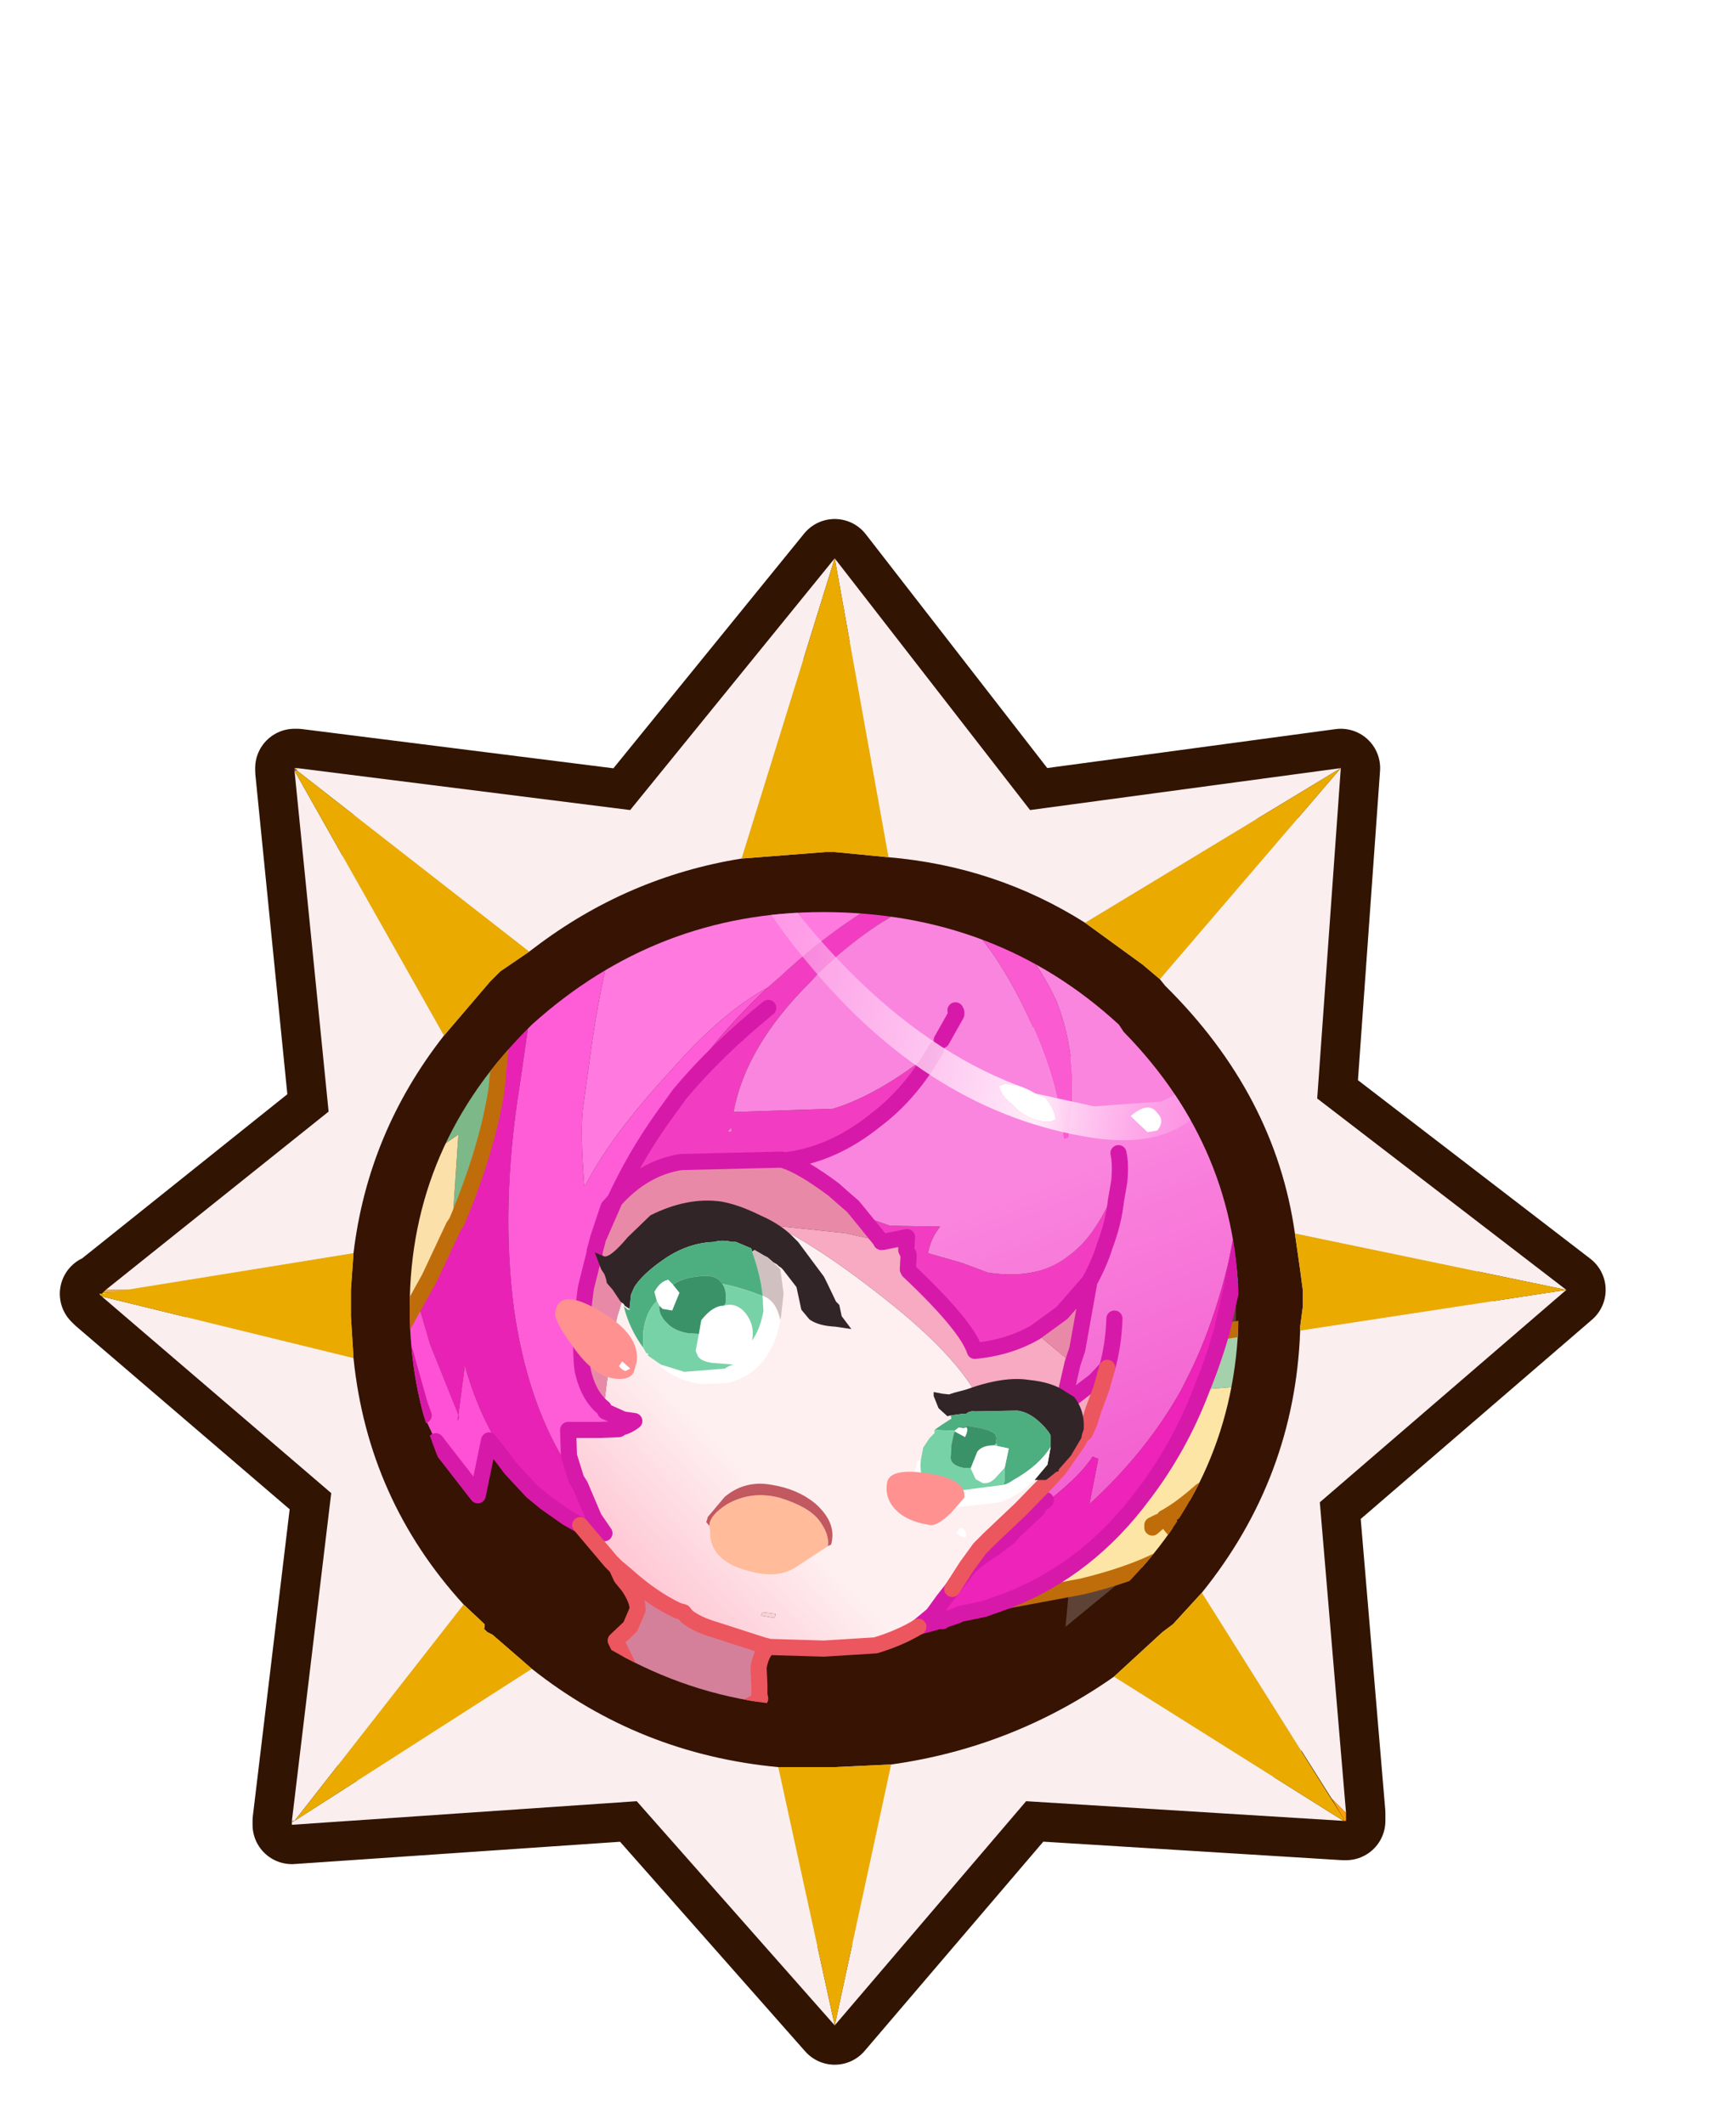 <?xml version="1.0" encoding="UTF-8" standalone="no"?>
<svg xmlns:ffdec="https://www.free-decompiler.com/flash" xmlns:xlink="http://www.w3.org/1999/xlink" ffdec:objectType="frame" height="37.75px" width="30.85px" xmlns="http://www.w3.org/2000/svg">
  <g transform="matrix(1.0, 0.0, 0.0, 1.0, 0.0, 7.75)">
    <use ffdec:characterId="1" height="30.0" transform="matrix(1.0, 0.0, 0.0, 1.0, 0.0, 0.0)" width="30.0" xlink:href="#shape0"/>
    <use ffdec:characterId="15" height="78.75" transform="matrix(0.466, 0.0, 0.0, 0.466, 1.063, -7.753)" width="63.9" xlink:href="#sprite0"/>
  </g>
  <defs>
    <g id="shape0" transform="matrix(1.0, 0.0, 0.0, 1.0, 0.0, 0.0)">
      <path d="M0.0 30.0 L0.0 0.0 30.0 0.0 30.0 30.0 0.0 30.0" fill="#33cc66" fill-opacity="0.0" fill-rule="evenodd" stroke="none"/>
    </g>
    <g id="sprite0" transform="matrix(1.0, 0.0, 0.0, 1.0, -1.1, 23.5)">
      <use ffdec:characterId="2" height="58.95" transform="matrix(1.0, 0.0, 0.0, 1.0, 1.1, -3.7)" width="58.95" xlink:href="#shape1"/>
      <use ffdec:characterId="13" height="35.15" transform="matrix(-1.865, 0.0, 0.0, 1.865, 64.984, -23.491)" width="34.2" xlink:href="#sprite1"/>
      <use ffdec:characterId="14" height="55.95" transform="matrix(1.0, 0.0, 0.0, 1.0, 2.7, -2.2)" width="55.85" xlink:href="#shape8"/>
    </g>
    <g id="shape1" transform="matrix(1.0, 0.0, 0.0, 1.0, -1.1, 3.7)">
      <path d="M49.95 5.8 L49.05 18.4 58.55 25.7 49.15 33.8 50.15 45.65 50.15 45.95 50.05 45.95 37.95 45.2 30.65 53.75 23.1 45.2 9.95 46.1 9.95 45.95 11.45 33.45 2.7 25.95 2.6 25.85 2.7 25.85 2.85 25.7 11.35 18.9 10.05 5.9 10.05 5.8 10.15 5.8 22.85 7.4 30.65 -2.2 38.1 7.4 49.95 5.8" fill="#d6d6d6" fill-rule="evenodd" stroke="none"/>
      <path d="M49.95 5.8 L38.1 7.4 30.65 -2.2 22.85 7.4 10.15 5.8 10.05 5.8 10.05 5.9 11.35 18.9 2.85 25.7 2.7 25.85 2.6 25.85 2.7 25.95 11.45 33.45 9.95 45.95 9.95 46.1 23.1 45.2 30.65 53.75 37.95 45.2 50.05 45.95 50.15 45.95 50.15 45.65 49.15 33.8 58.55 25.7 49.05 18.4 49.95 5.8 Z" fill="none" stroke="#311402" stroke-linecap="round" stroke-linejoin="round" stroke-width="3.0"/>
      <path d="M43.05 13.85 L49.95 5.8 49.05 18.4 58.55 25.7 48.2 23.55 Q47.45 18.25 43.25 14.1 L43.05 13.85 M48.4 27.25 L58.55 25.7 49.15 33.8 50.15 45.65 49.6 45.1 44.65 37.25 Q48.2 32.85 48.4 27.25 M50.05 45.95 L37.95 45.2 30.65 53.75 23.1 45.2 9.95 46.1 9.95 46.0 10.05 45.95 19.1 40.15 Q23.2 43.4 28.5 43.9 L30.65 53.75 32.8 43.8 Q37.45 43.15 41.3 40.45 L50.05 45.95 M9.95 45.95 L11.45 33.45 2.7 25.95 12.3 28.3 Q12.85 33.7 16.5 37.7 L10.05 45.95 9.95 45.95 M2.85 25.7 L11.35 18.9 10.05 5.9 15.75 16.0 Q12.85 19.7 12.3 24.3 L3.8 25.7 2.85 25.7 M10.15 5.8 L22.85 7.4 30.65 -2.2 38.1 7.4 49.95 5.8 40.2 11.7 Q36.8 9.55 32.7 9.2 L30.65 -2.2 27.1 9.25 Q22.75 9.95 19.2 12.65 L19.0 12.8 10.15 5.9 10.15 5.8" fill="#faeeee" fill-rule="evenodd" stroke="none"/>
      <path d="M43.05 13.85 L43.25 14.1 Q47.45 18.25 48.2 23.55 L48.4 24.95 48.5 25.7 48.5 25.8 48.5 26.15 48.5 26.35 48.4 27.1 48.4 27.25 Q48.2 32.85 44.65 37.25 L43.55 38.45 43.15 38.75 41.3 40.45 Q37.45 43.15 32.8 43.8 L30.65 43.9 30.3 43.9 28.5 43.9 Q23.2 43.4 19.1 40.15 L17.6 38.85 17.4 38.75 17.3 38.65 17.3 38.55 17.3 38.45 16.5 37.7 Q12.85 33.7 12.3 28.3 L12.2 26.7 12.2 26.35 12.2 25.85 12.2 25.7 12.3 24.3 Q12.85 19.7 15.75 16.0 L17.5 13.95 17.9 13.55 19.0 12.8 19.2 12.65 Q22.75 9.95 27.1 9.25 L30.3 9.0 30.65 9.0 32.7 9.2 Q36.8 9.55 40.2 11.7 L42.4 13.3 43.05 13.85" fill="#371304" fill-rule="evenodd" stroke="none"/>
      <path d="M50.15 45.65 L50.15 45.95 50.05 45.95 50.05 45.85 49.6 45.1 50.15 45.65" fill="url(#gradient0)" fill-rule="evenodd" stroke="none"/>
      <path d="M10.05 5.8 L10.15 5.8 10.15 5.9 10.05 5.8" fill="url(#gradient1)" fill-rule="evenodd" stroke="none"/>
      <path d="M10.05 5.9 L10.05 5.8 10.15 5.9 10.05 5.9" fill="url(#gradient2)" fill-rule="evenodd" stroke="none"/>
      <path d="M9.95 46.0 L9.95 45.95 10.05 45.95 9.95 46.0 M2.7 25.95 L2.6 25.85 2.7 25.85 2.75 25.8 3.25 25.8 2.7 25.85 2.7 25.95" fill="url(#gradient3)" fill-rule="evenodd" stroke="none"/>
      <path d="M2.75 25.8 L2.85 25.7 3.8 25.7 3.25 25.8 2.75 25.8" fill="url(#gradient4)" fill-rule="evenodd" stroke="none"/>
      <path d="M17.3 38.55 L17.3 38.65 17.25 38.65 17.3 38.55" fill="url(#gradient5)" fill-rule="evenodd" stroke="none"/>
      <path d="M41.4 36.95 L39.45 38.55 Q41.3 21.3 28.8 11.5 L30.1 11.5 Q36.8 11.5 41.4 15.8 L41.55 16.0 Q45.95 20.35 45.95 26.35 45.95 32.4 41.65 36.7 L41.4 36.95" fill="#ffffff" fill-opacity="0.2" fill-rule="evenodd" stroke="none"/>
      <path d="M41.5 23.9 Q42.95 23.75 43.15 25.2 L43.25 25.95 Q43.05 26.7 42.05 26.9 41.4 27.0 40.75 26.45 40.25 25.95 40.2 25.5 39.9 24.1 41.5 23.9 M42.05 21.1 L42.05 21.75 Q41.85 22.35 40.85 22.5 40.65 22.5 38.6 20.0 L36.55 16.85 Q36.25 15.5 37.0 15.35 37.65 15.15 38.8 16.1 41.5 18.15 42.05 21.1" fill="#ffffff" fill-rule="evenodd" stroke="none"/>
    </g>
    <linearGradient gradientTransform="matrix(-0.012, 0.0, 0.0, 0.009, 40.45, 46.2)" gradientUnits="userSpaceOnUse" id="gradient0" spreadMethod="pad" x1="-819.2" x2="819.2">
      <stop offset="0.0" stop-color="#fd9e0c"/>
      <stop offset="1.0" stop-color="#fddd27"/>
    </linearGradient>
    <linearGradient gradientTransform="matrix(-0.013, 0.0, 0.0, 0.01, 20.3, 5.75)" gradientUnits="userSpaceOnUse" id="gradient1" spreadMethod="pad" x1="-819.2" x2="819.2">
      <stop offset="0.0" stop-color="#fd9b0b"/>
      <stop offset="1.0" stop-color="#fde42b"/>
    </linearGradient>
    <linearGradient gradientTransform="matrix(-0.009, 0.0, 0.0, 0.012, 10.4, 15.6)" gradientUnits="userSpaceOnUse" id="gradient2" spreadMethod="pad" x1="-819.2" x2="819.2">
      <stop offset="0.0" stop-color="#5f2288"/>
      <stop offset="1.0" stop-color="#a276cd"/>
    </linearGradient>
    <linearGradient gradientTransform="matrix(-0.009, 0.0, 0.0, 0.012, 9.95, 35.75)" gradientUnits="userSpaceOnUse" id="gradient3" spreadMethod="pad" x1="-819.2" x2="819.2">
      <stop offset="0.0" stop-color="#fd9e0c"/>
      <stop offset="1.0" stop-color="#fddd27"/>
    </linearGradient>
    <linearGradient gradientTransform="matrix(-0.009, 0.0, 0.0, 0.012, 9.95, 35.75)" gradientUnits="userSpaceOnUse" id="gradient4" spreadMethod="pad" x1="-819.2" x2="819.2">
      <stop offset="0.0" stop-color="#8d010c"/>
      <stop offset="1.0" stop-color="#f2b03f"/>
    </linearGradient>
    <linearGradient gradientTransform="matrix(-0.013, 0.0, 0.0, 0.009, 20.3, 46.1)" gradientUnits="userSpaceOnUse" id="gradient5" spreadMethod="pad" x1="-819.2" x2="819.2">
      <stop offset="0.0" stop-color="#65298e"/>
      <stop offset="1.0" stop-color="#9a6cc5"/>
    </linearGradient>
    <g id="sprite1" transform="matrix(1.0, 0.0, 0.0, 1.0, 10.15, 18.65)">
      <clipPath id="clipPath0" transform="matrix(1.0, 0.0, 0.0, 1.0, 0.0, 0.0)">
        <path d="M14.45 2.3 Q16.95 4.75 16.95 8.1 16.95 11.25 14.8 13.6 12.0 16.25 8.5 16.25 4.95 16.25 2.45 13.9 L2.3 13.75 Q0.0 11.4 0.0 8.1 0.0 4.85 2.35 2.45 L2.45 2.3 Q4.95 0.0 8.5 0.0 11.9 0.0 14.45 2.3" fill="#4b1c6c" fill-rule="evenodd" stroke="none"/>
      </clipPath>
      <g clip-path="url(#clipPath0)">
        <use ffdec:characterId="12" height="106.6" transform="matrix(0.33, 0.0, 0.0, 0.33, -10.165, -18.665)" width="103.85" xlink:href="#sprite2"/>
      </g>
    </g>
    <g id="sprite2" transform="matrix(1.0, 0.0, 0.0, 1.0, 0.5, 0.5)">
      <use ffdec:characterId="4" height="106.6" transform="matrix(1.0, 0.0, 0.0, 1.0, -0.5, -0.5)" width="103.85" xlink:href="#shape3"/>
      <filter id="filter0">
        <feConvolveMatrix divisor="25.0" in="SourceGraphic" kernelMatrix="1 1 1 1 1 1 1 1 1 1 1 1 1 1 1 1 1 1 1 1 1 1 1 1 1" order="5 5" result="filterResult0"/>
      </filter>
      <use ffdec:characterId="6" filter="url(#filter0)" height="12.25" transform="matrix(0.844, -0.132, 0.132, 0.839, 46.0, 84.05)" width="31.4" xlink:href="#sprite3"/>
      <use ffdec:characterId="7" height="48.0" transform="matrix(1.0, 0.0, 0.0, 1.0, 31.65, 46.8)" width="37.05" xlink:href="#shape5"/>
      <filter id="filter1">
        <feColorMatrix in="SourceGraphic" result="filterResult1" type="matrix" values="0 0 0 0 0.2,0 0 0 0 1.0,0 0 0 0 0.0,0 0 0 1 0"/>
        <feConvolveMatrix divisor="121.0" in="filterResult1" kernelMatrix="1 1 1 1 1 1 1 1 1 1 1 1 1 1 1 1 1 1 1 1 1 1 1 1 1 1 1 1 1 1 1 1 1 1 1 1 1 1 1 1 1 1 1 1 1 1 1 1 1 1 1 1 1 1 1 1 1 1 1 1 1 1 1 1 1 1 1 1 1 1 1 1 1 1 1 1 1 1 1 1 1 1 1 1 1 1 1 1 1 1 1 1 1 1 1 1 1 1 1 1 1 1 1 1 1 1 1 1 1 1 1 1 1 1 1 1 1 1 1 1 1" order="11 11" result="filterResult2"/>
        <feComposite in="SourceGraphic" in2="filterResult2" operator="over" result="filterResult3"/>
      </filter>
      <use ffdec:characterId="9" filter="url(#filter1)" height="19.95" transform="matrix(0.844, -0.132, 0.132, 0.839, 80.55, 25.2)" width="13.6" xlink:href="#sprite4"/>
      <filter id="filter2">
        <feColorMatrix in="SourceGraphic" result="filterResult4" type="matrix" values="0 0 0 0 0.4,0 0 0 0 1.0,0 0 0 0 0.0,0 0 0 1 0"/>
        <feConvolveMatrix divisor="144.0" in="filterResult4" kernelMatrix="1 1 1 1 1 1 1 1 1 1 1 1 1 1 1 1 1 1 1 1 1 1 1 1 1 1 1 1 1 1 1 1 1 1 1 1 1 1 1 1 1 1 1 1 1 1 1 1 1 1 1 1 1 1 1 1 1 1 1 1 1 1 1 1 1 1 1 1 1 1 1 1 1 1 1 1 1 1 1 1 1 1 1 1 1 1 1 1 1 1 1 1 1 1 1 1 1 1 1 1 1 1 1 1 1 1 1 1 1 1 1 1 1 1 1 1 1 1 1 1 1 1 1 1 1 1 1 1 1 1 1 1 1 1 1 1 1 1 1 1 1 1 1 1" order="12 12" result="filterResult5"/>
        <feComposite in="SourceGraphic" in2="filterResult5" operator="over" result="filterResult6"/>
      </filter>
      <use ffdec:characterId="11" filter="url(#filter2)" height="11.9" transform="matrix(0.844, -0.132, 0.132, 0.839, 19.95, 53.25)" width="11.8" xlink:href="#sprite5"/>
    </g>
    <g id="shape3" transform="matrix(1.0, 0.0, 0.0, 1.0, 0.5, 0.5)">
      <path d="M73.85 40.55 Q75.25 36.75 77.3 32.45 L77.95 31.3 80.25 27.2 81.65 24.8 84.9 19.55 85.1 19.25 Q94.4 5.3 101.65 0.0 L102.35 2.85 102.8 5.05 102.85 5.25 101.9 8.7 101.45 11.15 101.55 12.7 101.7 13.6 Q99.3 14.7 97.0 16.55 L97.1 14.5 96.65 11.55 Q94.05 12.45 90.7 17.4 93.6 12.75 96.95 8.55 L96.8 8.35 Q93.15 9.5 85.4 23.55 82.65 28.7 80.9 32.55 79.65 33.35 79.0 33.9 76.3 36.0 73.85 40.55 M5.6 46.9 L4.15 45.0 3.9 44.85 2.55 43.25 2.15 42.75 Q0.5 40.3 0.05 37.85 L0.0 36.65 Q3.85 36.5 8.7 38.7 12.1 40.3 19.25 44.95 L21.9 46.75 Q24.2 48.3 26.1 49.8 L26.1 49.9 24.9 50.7 19.45 47.4 13.6 44.2 Q9.95 42.25 7.4 41.95 L7.4 42.25 11.5 44.75 Q16.05 47.35 18.45 48.35 20.4 49.45 23.7 51.5 L23.45 51.65 22.55 52.2 21.65 51.65 Q14.6 46.15 9.3 45.85 9.75 47.4 11.9 51.85 L12.8 53.55 13.15 54.45 13.05 54.45 12.6 54.4 12.7 54.15 Q8.7 51.2 5.6 46.8 L5.6 46.9 M29.4 52.05 L33.9 55.75 34.15 56.1 33.9 56.65 32.95 58.3 33.0 58.45 Q31.95 60.55 31.35 62.8 28.9 57.65 23.4 53.0 L24.55 52.05 24.95 52.5 Q28.5 54.75 28.8 54.65 L29.1 54.5 29.2 54.15 Q28.2 53.05 26.4 51.65 L29.4 52.1 29.4 52.05 M87.05 22.15 L87.05 22.05 Q87.65 20.7 88.5 19.7 L87.05 22.15 M83.4 31.3 L85.8 26.2 86.55 24.8 Q84.9 27.95 83.7 31.05 L83.4 31.3 M82.75 57.9 Q83.5 58.55 84.35 58.4 L84.35 58.45 83.45 60.0 81.0 60.75 80.85 60.45 82.75 57.9" fill="#37fee2" fill-rule="evenodd" stroke="none"/>
      <path d="M101.65 16.1 L101.6 16.25 101.1 17.5 100.75 17.5 101.1 17.6 Q100.7 18.75 100.6 19.75 100.35 21.7 100.75 24.4 L101.05 26.1 101.2 26.8 Q99.55 29.85 96.15 34.45 L93.8 37.45 Q95.45 31.1 96.45 23.25 L96.7 19.55 Q99.7 16.4 101.4 16.15 L101.65 16.1 M101.2 30.75 L100.8 32.25 101.0 30.95 101.2 30.6 101.2 30.75 M100.45 33.65 L99.55 36.0 Q97.75 40.5 97.35 43.6 L97.15 44.55 96.05 46.25 95.9 46.6 Q95.65 43.4 96.15 41.65 L96.15 41.4 95.95 41.95 Q94.6 44.95 94.55 48.0 L93.6 48.3 92.8 48.4 92.8 48.25 92.75 48.2 92.85 48.0 92.75 48.0 92.6 45.25 90.35 47.95 89.95 47.8 Q91.2 45.5 92.25 42.35 93.65 41.35 94.9 39.6 L96.4 37.65 Q98.4 34.35 100.0 32.25 L96.4 40.9 Q97.1 39.35 99.2 36.0 L100.45 33.65 M97.05 46.1 L97.1 46.45 97.15 47.15 96.7 51.05 96.5 51.9 Q95.55 55.65 93.15 60.35 L92.6 60.1 92.7 58.95 92.75 55.0 92.8 52.85 92.8 50.0 93.25 49.85 94.45 49.75 94.65 51.15 94.8 51.5 95.2 51.65 Q95.95 50.2 95.95 47.75 L96.05 47.5 97.05 46.1 M30.7 79.2 L26.85 76.05 Q22.7 72.3 21.8 69.85 L21.45 70.0 20.45 69.85 21.05 69.55 21.45 69.2 22.0 69.05 22.1 69.15 28.75 74.2 Q28.0 72.9 25.75 70.7 L23.7 68.65 23.85 68.65 Q24.95 68.35 25.5 67.85 L26.0 67.35 Q28.2 69.0 29.95 69.6 L29.85 71.7 29.85 71.85 29.85 72.05 29.85 73.2 Q29.9 75.05 30.25 76.85 L30.7 79.2 M18.55 68.05 Q18.25 67.0 15.45 63.25 12.5 59.25 12.3 58.2 L12.15 56.8 12.1 56.7 14.15 56.45 14.25 56.45 15.15 56.35 15.4 56.55 18.85 60.8 Q21.9 64.2 24.45 66.25 L24.25 66.45 Q23.9 67.1 22.45 67.35 L21.8 67.5 20.8 67.7 19.55 66.45 17.25 63.4 17.0 63.5 Q18.0 65.4 20.55 67.75 L18.55 68.05 M8.85 55.0 L8.6 54.4 Q7.9 53.0 7.75 52.25 L7.75 50.5 Q7.65 49.8 6.4 48.1 L5.6 46.9 5.6 46.8 Q8.7 51.2 12.7 54.15 L12.6 54.4 8.85 55.0" fill="#1ec4ad" fill-rule="evenodd" stroke="none"/>
      <path d="M101.7 13.6 L102.05 15.2 Q101.9 15.45 101.9 15.75 L101.65 16.1 101.4 16.15 Q99.7 16.4 96.7 19.55 95.4 20.85 93.9 22.9 L92.5 24.8 Q88.2 30.15 87.1 30.8 L84.7 32.4 84.2 32.65 82.6 33.75 82.3 34.0 83.4 31.3 83.7 31.05 85.2 30.15 85.55 29.85 86.95 28.75 Q88.75 27.1 92.55 21.35 L92.85 20.9 Q94.85 18.3 97.0 16.55 99.3 14.7 101.7 13.6 M101.2 26.8 L101.6 28.95 101.6 29.15 101.55 29.6 101.35 30.4 101.2 30.6 101.0 30.95 100.9 30.8 100.85 30.45 100.8 30.45 100.6 30.55 100.0 32.25 Q98.4 34.35 96.4 37.65 L94.9 39.6 Q93.65 41.35 92.25 42.35 L90.55 43.2 90.25 43.25 86.55 44.3 86.05 44.4 83.75 45.05 81.95 45.7 Q81.1 46.2 80.3 46.8 77.7 48.6 75.9 52.2 L74.85 51.05 75.05 50.75 Q76.8 47.55 78.95 45.7 L79.3 45.4 79.9 45.0 Q80.8 44.4 81.7 44.0 82.25 43.65 83.6 43.35 L85.3 42.85 85.5 42.8 87.15 42.35 89.3 41.45 Q91.0 40.65 93.8 37.45 L96.15 34.45 Q99.55 29.85 101.2 26.8 M97.15 44.55 L97.05 46.1 96.05 47.5 95.95 47.75 95.9 46.95 95.9 46.6 96.05 46.25 97.15 44.55 M20.45 69.85 L19.95 69.7 18.45 69.0 18.7 68.65 18.6 68.2 18.55 68.05 20.55 67.75 22.0 69.05 21.45 69.2 21.05 69.55 20.45 69.85 M11.85 56.75 L9.65 56.25 9.65 56.15 8.85 55.0 12.6 54.4 13.05 54.45 13.15 54.45 13.65 54.4 15.15 54.4 16.6 54.1 17.55 54.0 19.9 53.45 22.55 52.2 23.45 51.65 23.7 51.5 24.55 52.05 23.4 53.0 22.9 53.5 22.55 53.8 21.85 54.4 Q20.35 55.7 18.25 56.05 L18.15 56.05 16.2 56.35 15.65 56.3 15.15 56.35 14.25 56.45 14.15 56.45 12.1 56.7 11.85 56.75 M26.4 49.85 L29.4 52.05 29.4 52.1 26.4 51.65 Q25.75 51.2 24.9 50.7 L26.1 49.9 26.4 49.85 M72.8 43.8 Q73.2 42.15 73.85 40.55 76.3 36.0 79.0 33.9 79.65 33.35 80.9 32.55 L79.7 35.75 78.7 36.55 Q75.6 39.35 72.8 43.8 M82.95 54.65 Q85.45 50.65 87.0 49.7 88.05 49.0 89.55 48.75 L89.85 48.75 89.95 48.75 Q89.15 49.75 88.5 51.0 L87.35 51.85 86.05 53.25 85.4 54.0 82.75 57.9 80.85 60.45 80.35 59.4 81.75 56.7 82.95 54.65 M92.8 48.4 L93.6 48.3 94.55 48.0 94.45 49.75 93.25 49.85 92.8 50.0 92.8 49.55 92.8 48.4 M29.65 63.05 L30.85 63.05 31.15 63.2 30.8 64.65 30.6 65.2 29.95 65.3 29.05 65.3 Q28.0 65.5 27.3 65.95 27.1 66.05 26.95 66.25 L26.0 67.35 25.5 67.85 Q24.95 68.35 23.85 68.65 L23.7 68.65 23.6 68.55 Q22.2 68.85 20.8 67.7 L21.8 67.5 22.45 67.35 Q23.9 67.1 24.25 66.45 L24.45 66.25 26.15 64.6 26.45 64.4 27.1 63.85 28.3 63.1 29.65 63.05" fill="#348785" fill-rule="evenodd" stroke="none"/>
      <path d="M100.8 32.25 L100.45 33.65 99.2 36.0 Q97.1 39.35 96.4 40.9 L100.0 32.25 100.6 30.55 100.8 30.45 100.85 30.45 100.9 30.8 101.0 30.95 100.8 32.25 M80.9 32.55 Q82.65 28.7 85.4 23.55 93.15 9.5 96.8 8.35 L96.95 8.55 Q93.6 12.75 90.7 17.4 L89.25 19.8 88.1 21.75 87.45 23.1 87.25 23.3 86.95 23.85 86.55 24.8 85.8 26.2 83.4 31.3 82.3 34.0 82.15 34.3 82.05 34.45 78.9 42.95 78.6 42.85 Q78.4 42.8 78.3 42.35 78.0 40.15 79.7 35.75 L80.9 32.55 M87.05 22.15 L88.5 19.7 Q87.65 20.7 87.05 22.05 L87.05 22.15 M94.55 48.0 Q94.6 44.95 95.95 41.95 L96.15 41.4 96.15 41.65 Q95.65 43.4 95.9 46.6 L95.9 46.95 95.95 47.75 Q95.95 50.2 95.2 51.65 L94.8 51.5 94.65 51.15 94.45 49.75 94.55 48.0 M23.7 51.5 Q20.4 49.45 18.45 48.35 16.05 47.35 11.5 44.75 L7.4 42.25 7.4 41.95 Q9.95 42.25 13.6 44.2 L19.45 47.4 24.9 50.7 Q25.75 51.2 26.4 51.65 28.2 53.05 29.2 54.15 L29.1 54.5 28.8 54.65 Q28.5 54.75 24.95 52.5 L24.55 52.05 23.7 51.5 M23.7 68.65 L25.75 70.7 Q28.0 72.9 28.75 74.2 L22.1 69.15 22.0 69.05 20.55 67.75 Q18.0 65.4 17.0 63.5 L17.25 63.4 19.55 66.45 20.8 67.7 Q22.2 68.85 23.6 68.55 L23.7 68.65" fill="#faffd4" fill-rule="evenodd" stroke="none"/>
      <path d="M90.7 17.4 Q94.05 12.45 96.65 11.55 L97.1 14.5 97.0 16.55 Q94.85 18.3 92.85 20.9 L92.55 21.35 92.5 21.0 92.05 21.05 Q90.9 22.15 87.75 26.45 L85.55 29.85 85.2 30.15 83.7 31.05 Q84.9 27.95 86.55 24.8 L86.95 23.85 87.25 23.3 87.45 23.1 88.1 21.75 89.25 19.8 90.7 17.4 M96.7 19.55 L96.45 23.25 Q95.45 31.1 93.8 37.45 91.0 40.65 89.3 41.45 L87.15 42.35 89.3 36.6 Q91.85 29.6 92.5 24.8 L93.9 22.9 Q95.4 20.85 96.7 19.55 M95.8 23.0 L95.75 23.0 96.0 23.2 95.95 22.75 95.8 23.0 M93.55 25.6 L93.55 25.3 93.4 25.55 93.55 25.6 M84.7 32.4 L84.5 33.05 84.1 35.3 Q83.5 39.7 83.6 43.35 82.25 43.65 81.7 44.0 80.8 44.4 79.9 45.0 L79.3 45.4 79.7 43.65 79.6 43.35 79.75 43.3 Q80.8 38.85 82.3 34.5 L82.15 34.3 82.3 34.0 82.6 33.75 84.2 32.65 84.7 32.4 M90.25 43.25 L88.35 46.25 85.5 50.55 Q84.3 52.25 82.45 53.25 L81.7 51.15 80.3 46.8 Q81.1 46.2 81.95 45.7 L83.75 45.05 84.1 47.2 Q84.95 46.6 86.05 44.4 L86.55 44.3 90.25 43.25 M91.7 38.05 L91.1 37.5 91.1 38.9 Q91.25 38.4 91.7 38.05 M22.55 52.2 L19.9 53.45 14.1 50.7 Q14.7 51.7 16.6 54.1 L15.15 54.4 13.65 54.4 11.9 51.85 Q9.75 47.4 9.3 45.85 14.6 46.15 21.65 51.65 L22.55 52.2 M29.65 63.05 L28.45 61.55 23.6 55.75 22.0 54.45 21.85 54.4 22.55 53.8 22.9 53.5 23.4 53.0 Q28.9 57.65 31.35 62.8 L31.2 63.1 31.15 63.2 30.85 63.05 29.65 63.05 M18.25 56.05 L19.45 57.5 22.45 60.65 23.1 61.4 Q24.4 62.4 27.1 63.85 L26.45 64.4 26.15 64.6 24.45 66.25 Q21.9 64.2 18.85 60.8 L15.4 56.55 15.65 56.3 16.2 56.35 18.15 56.05 18.25 56.05 M26.0 67.35 L26.95 66.25 Q27.1 66.05 27.3 65.95 28.0 65.5 29.05 65.3 L29.95 65.3 30.6 65.2 30.6 65.5 29.95 69.6 Q28.2 69.0 26.0 67.35" fill="#67ffb8" fill-rule="evenodd" stroke="none"/>
      <path d="M101.1 17.5 L101.1 17.6 100.75 17.5 101.1 17.5 M12.15 56.8 L12.1 56.8 11.85 56.75 12.1 56.7 12.15 56.8 M26.1 49.8 L26.4 49.85 26.1 49.9 26.1 49.8 M13.65 54.4 L13.15 54.45 12.8 53.55 11.9 51.85 13.65 54.4 M15.4 56.55 L15.15 56.35 15.65 56.3 15.4 56.55" fill="#9aecbd" fill-rule="evenodd" stroke="none"/>
      <path d="M85.55 29.85 L87.75 26.45 Q90.9 22.15 92.05 21.05 L92.5 21.0 92.55 21.35 Q88.75 27.1 86.95 28.75 L85.55 29.85 M83.75 45.05 L86.05 44.4 Q84.95 46.6 84.1 47.2 L83.75 45.05 M19.9 53.45 L17.55 54.0 16.6 54.1 Q14.7 51.7 14.1 50.7 L19.9 53.45" fill="#9fffad" fill-rule="evenodd" stroke="none"/>
      <path d="M95.8 23.0 L95.95 22.75 96.0 23.2 95.75 23.0 95.8 23.0 M93.55 25.6 L93.4 25.55 93.55 25.3 93.55 25.6 M90.25 43.25 L90.55 43.2 92.25 42.35 Q91.2 45.5 89.95 47.8 L89.5 48.55 89.95 48.7 89.95 48.75 89.85 48.75 89.55 48.75 Q88.05 49.0 87.0 49.7 85.45 50.65 82.95 54.65 L82.45 53.25 Q84.3 52.25 85.5 50.55 L88.35 46.25 90.25 43.25 M92.75 48.0 L92.85 48.0 92.75 48.2 92.75 48.0 M91.7 38.05 Q91.25 38.4 91.1 38.9 L91.1 37.5 91.7 38.05 M88.5 51.0 Q87.4 52.7 86.25 54.85 L84.35 58.4 Q83.5 58.55 82.75 57.9 L85.4 54.0 86.05 53.25 87.35 51.85 88.5 51.0" fill="#98fad5" fill-rule="evenodd" stroke="none"/>
      <path d="M101.35 30.4 L101.2 30.75 101.2 30.6 101.35 30.4 M93.15 60.35 L92.6 61.35 92.6 60.1 93.15 60.35 M82.15 34.3 L82.3 34.5 82.05 34.45 82.15 34.3 M79.75 43.3 L79.6 43.35 79.6 43.25 79.75 43.3 M74.85 51.05 L74.3 50.45 75.05 50.75 74.85 51.05" fill="#95fedf" fill-rule="evenodd" stroke="none"/>
      <path d="M71.5 48.1 Q72.0 45.95 72.8 43.8 75.6 39.35 78.7 36.55 L79.7 35.75 Q78.0 40.15 78.3 42.35 78.4 42.8 78.6 42.85 L78.9 42.95 82.05 34.45 82.3 34.5 Q80.8 38.85 79.75 43.3 L79.6 43.25 79.6 43.35 79.7 43.65 79.3 45.4 78.95 45.7 Q76.8 47.55 75.05 50.75 L74.3 50.45 Q73.0 49.05 71.5 48.1 M82.45 53.25 L82.95 54.65 81.75 56.7 80.35 59.4 Q78.8 56.4 77.3 54.3 L76.2 52.6 75.9 52.3 75.9 52.2 Q77.7 48.6 80.3 46.8 L81.7 51.15 82.45 53.25" fill="#31e9cf" fill-rule="evenodd" stroke="none"/>
      <path d="M89.95 48.7 L89.5 48.55 89.95 47.8 90.35 47.95 89.95 48.7" fill="#00c4d7" fill-rule="evenodd" stroke="none"/>
      <path d="M92.6 61.35 L92.45 68.7 96.6 70.35 98.15 70.9 96.45 73.9 91.85 71.8 Q91.1 71.3 90.5 67.45 L90.45 67.35 90.35 64.85 90.0 60.45 90.0 60.1 Q89.85 60.1 89.8 60.2 87.0 62.85 84.0 67.35 L81.5 71.55 80.05 70.8 78.65 69.85 79.0 75.1 78.75 75.25 Q76.9 70.85 76.3 67.15 L76.25 66.7 76.05 64.55 Q76.8 64.75 78.2 65.5 L78.4 65.65 79.9 66.4 80.25 65.9 80.75 65.1 Q81.2 64.0 81.9 62.85 L81.9 62.8 82.05 62.5 83.45 60.0 84.35 58.45 84.35 58.4 86.25 54.85 Q87.4 52.7 88.5 51.0 89.15 49.75 89.95 48.75 L89.95 48.7 90.35 47.95 92.6 45.25 92.75 48.0 92.75 48.2 92.8 48.25 92.8 48.4 92.8 49.55 92.8 50.0 92.8 52.85 92.75 55.0 92.7 58.95 92.6 60.1 92.6 61.35 M90.9 49.55 Q87.55 53.2 85.25 58.4 L81.75 67.15 Q85.85 60.0 90.9 49.55 M90.8 64.35 L90.95 64.25 90.8 64.25 90.8 64.35 M78.55 67.35 L78.55 67.7 78.65 68.05 78.8 68.2 79.75 67.75 79.15 67.35 78.55 67.35" fill="#7db888" fill-rule="evenodd" stroke="none"/>
      <path d="M83.45 60.0 L82.05 62.5 81.9 62.8 81.8 62.7 81.0 60.75 83.45 60.0" fill="#4eb1ae" fill-rule="evenodd" stroke="none"/>
      <path d="M44.55 98.7 L40.0 97.85 Q35.9 96.85 33.8 95.35 33.75 94.95 34.7 93.85 L34.9 93.6 Q33.95 93.1 32.65 91.95 L32.0 91.5 29.85 88.35 Q27.85 85.3 27.8 84.8 L28.0 84.8 30.15 85.45 32.6 85.65 Q33.95 89.2 36.2 92.15 39.6 96.75 44.55 98.7 M89.8 60.2 Q89.85 60.1 90.0 60.1 L90.0 60.45 89.8 60.2 M90.45 67.35 L90.5 67.45 90.15 67.35 90.45 67.35 M35.65 94.2 L35.65 94.05 35.25 93.85 35.65 94.2" fill="#fde6a5" fill-rule="evenodd" stroke="none"/>
      <path d="M96.45 73.9 Q95.0 76.25 93.1 78.4 90.7 81.35 88.1 83.05 86.8 84.05 85.5 84.65 L84.7 85.05 83.4 83.65 82.3 82.1 81.2 80.1 80.45 78.75 78.95 75.55 79.0 75.1 78.65 69.85 80.05 70.8 81.5 71.55 84.0 67.35 Q87.0 62.85 89.8 60.2 L90.0 60.45 90.35 64.85 90.45 67.35 90.15 67.35 90.5 67.45 Q91.1 71.3 91.85 71.8 L96.45 73.9 M86.05 79.7 L86.25 79.7 88.15 76.9 Q89.3 75.4 90.5 74.65 89.25 74.9 88.3 74.15 87.95 74.0 87.7 73.7 86.5 72.25 87.0 70.7 L85.7 72.8 84.4 74.5 83.4 74.4 Q84.55 75.55 85.05 76.65 85.65 77.7 86.05 79.25 L86.05 79.7 85.85 79.6 85.75 79.6 86.05 79.7" fill="#fbe1a9" fill-rule="evenodd" stroke="none"/>
      <path d="M90.9 49.55 Q85.85 60.0 81.75 67.15 L85.25 58.4 Q87.55 53.2 90.9 49.55 M78.55 67.35 L79.15 67.35 79.75 67.75 78.8 68.2 78.65 68.05 78.55 67.7 78.55 67.35" fill="#d4ffe6" fill-rule="evenodd" stroke="none"/>
      <path d="M75.4 90.55 L74.1 91.95 73.25 92.65 71.9 93.6 71.1 94.05 69.6 94.55 70.25 93.6 71.1 91.6 71.35 91.2 72.1 90.05 Q74.4 86.25 75.2 80.7 76.05 74.25 74.85 66.8 L74.2 62.3 Q73.7 59.7 73.0 58.45 73.85 58.5 75.35 59.85 76.9 61.25 77.25 62.1 76.35 55.6 71.2 50.85 66.65 46.6 61.0 45.35 66.45 45.0 70.85 47.65 L71.5 48.1 Q73.0 49.05 74.3 50.45 L74.85 51.05 75.9 52.2 75.9 52.3 76.2 52.6 77.3 54.3 Q78.8 56.4 80.35 59.4 L80.85 60.45 81.0 60.75 81.8 62.7 81.9 62.8 81.9 62.85 Q81.2 64.0 80.75 65.1 L80.25 65.9 79.9 66.4 78.4 65.65 78.2 65.5 Q76.8 64.75 76.05 64.55 L76.25 66.7 76.3 67.15 Q76.9 70.85 78.75 75.25 L78.95 75.55 80.45 78.75 81.2 80.1 80.4 82.85 78.65 87.2 78.25 84.15 Q77.2 87.9 75.25 90.35 L75.4 90.55" fill="#e922b6" fill-rule="evenodd" stroke="none"/>
      <path d="M86.05 79.7 L86.05 79.25 Q85.65 77.7 85.05 76.65 84.55 75.55 83.4 74.4 L84.4 74.5 85.7 72.8 87.0 70.7 Q86.5 72.25 87.7 73.7 87.95 74.0 88.3 74.15 89.25 74.9 90.5 74.65 89.3 75.4 88.15 76.9 L86.25 79.7 86.05 79.7" fill="#78d2a7" fill-rule="evenodd" stroke="none"/>
      <path d="M86.05 79.7 L85.75 79.6 85.85 79.6 86.05 79.7" fill="#face99" fill-rule="evenodd" stroke="none"/>
      <path d="M82.3 82.1 L81.05 86.55 80.8 87.25 80.05 88.85 77.45 92.2 76.75 88.8 75.85 89.95 75.4 90.55 75.25 90.35 Q77.2 87.9 78.25 84.15 L78.65 87.2 80.4 82.85 81.2 80.1 82.3 82.1 M78.65 87.2 L78.6 87.35 78.7 87.6 78.65 87.2" fill="#ff51d5" fill-rule="evenodd" stroke="none"/>
      <path d="M34.15 56.1 L34.35 56.3 34.7 56.5 34.6 56.4 34.5 56.15 34.25 55.95 Q38.7 48.3 45.75 47.2 L50.05 46.95 53.55 47.4 52.6 48.1 Q51.5 48.9 50.8 49.6 L50.6 49.8 49.05 49.45 46.8 49.6 Q40.6 50.6 36.7 54.7 35.45 55.95 34.4 57.65 L33.6 59.0 Q32.6 61.0 32.05 63.05 31.9 63.5 31.9 63.85 L31.55 65.35 31.55 65.7 31.55 66.05 Q31.35 67.2 31.3 68.5 L31.15 69.8 Q30.6 71.4 30.35 73.1 L30.3 73.0 29.85 72.05 29.85 71.85 29.85 71.7 29.95 69.6 30.6 65.5 30.6 65.2 30.8 64.65 31.15 63.2 31.2 63.1 31.35 62.8 Q31.95 60.55 33.0 58.45 L32.95 58.3 33.9 56.65 34.15 56.1 M68.95 73.9 Q67.75 71.3 66.1 68.95 L64.95 67.35 Q63.15 64.2 59.5 60.75 62.35 62.3 65.45 65.85 69.25 69.95 70.8 73.05 L70.85 73.0 Q71.1 69.9 70.95 68.35 L70.35 64.0 Q69.65 59.4 68.8 56.9 67.6 53.95 65.3 51.25 66.15 51.5 67.0 52.05 L68.4 52.65 Q67.2 49.45 63.45 46.85 L60.9 45.5 61.0 45.35 Q66.65 46.6 71.2 50.85 76.35 55.6 77.25 62.1 76.9 61.25 75.35 59.85 73.85 58.5 73.0 58.45 73.7 59.7 74.2 62.3 L74.85 66.8 Q76.05 74.25 75.2 80.7 74.4 86.25 72.1 90.05 L71.8 89.75 71.85 88.15 69.85 88.15 68.7 88.1 68.55 88.0 Q68.15 87.9 67.75 87.6 L68.45 87.5 69.55 87.0 69.65 86.8 Q70.6 86.05 70.95 84.45 71.2 82.65 70.75 79.35 L70.2 77.15 70.2 77.05 70.1 76.7 70.0 76.3 69.35 74.35 68.95 73.9" fill="#ff5dd8" fill-rule="evenodd" stroke="none"/>
      <path d="M53.55 47.4 L53.75 47.4 55.6 46.6 Q57.05 45.85 58.8 45.6 L58.9 45.7 Q56.7 46.7 54.65 48.5 52.75 50.2 51.7 51.9 L51.7 52.05 Q51.05 53.1 50.9 54.05 L50.7 54.55 50.65 54.65 49.65 54.75 50.6 54.85 50.75 54.65 Q54.25 55.95 58.75 60.1 L59.5 60.75 Q63.15 64.2 64.95 67.35 L66.1 68.95 Q67.75 71.3 68.95 73.9 67.15 71.9 64.85 71.55 L58.6 71.4 58.45 71.45 Q55.45 71.1 52.8 68.95 50.6 67.3 49.05 64.55 52.6 67.4 55.45 68.25 L61.6 68.45 Q60.85 64.35 56.8 60.35 L56.4 59.9 Q53.1 56.7 49.75 55.3 L49.35 55.05 49.45 54.85 49.1 55.0 47.4 56.4 Q45.3 57.1 43.9 57.85 45.15 56.2 46.75 54.5 L47.0 54.5 48.1 53.9 49.45 53.35 50.35 53.55 Q50.2 52.3 50.95 51.35 L52.45 49.6 50.6 49.95 50.7 49.8 50.8 49.6 Q51.5 48.9 52.6 48.1 L53.55 47.4 M59.45 62.0 Q62.65 64.6 64.95 67.35 62.65 64.6 59.45 62.0 M36.7 54.7 L37.6 54.2 Q41.0 52.25 43.3 51.9 L45.05 52.05 46.1 52.25 Q39.8 53.25 36.0 58.35 L34.65 60.35 33.35 63.1 33.2 63.5 Q32.85 64.35 32.65 65.35 L32.65 65.5 32.35 66.35 32.3 66.65 31.75 69.9 31.55 72.05 31.35 69.8 31.3 68.5 Q31.35 67.2 31.55 66.05 L31.55 65.7 31.55 65.35 31.9 63.85 Q31.9 63.5 32.05 63.05 32.6 61.0 33.6 59.0 L34.4 57.65 Q35.45 55.95 36.7 54.7 M37.9 73.9 L38.25 73.9 Q39.35 76.25 40.7 77.25 42.65 78.9 45.85 78.4 L47.45 77.8 49.55 77.2 Q49.4 76.3 48.8 75.55 L51.9 75.5 53.75 74.85 52.45 76.45 52.45 76.5 52.35 76.5 50.85 76.2 50.9 77.0 50.75 77.3 50.8 78.2 Q50.7 78.2 50.75 78.3 47.15 81.7 46.65 83.25 44.55 83.05 42.9 82.1 L41.25 80.9 39.55 78.95 Q38.9 77.75 38.6 76.75 38.05 75.3 37.9 73.9 M61.7 69.65 L61.95 69.7 61.95 69.65 61.75 69.4 61.7 69.65 M78.65 87.2 L78.7 87.6 78.6 87.35 78.65 87.2" fill="#f23dc3" fill-rule="evenodd" stroke="none"/>
      <path d="M58.8 45.6 L59.35 45.5 59.7 45.45 60.65 45.3 61.0 45.35 60.9 45.5 63.45 46.85 Q67.2 49.45 68.4 52.65 L67.0 52.05 Q66.15 51.5 65.3 51.25 67.6 53.95 68.8 56.9 69.65 59.4 70.35 64.0 L70.95 68.35 Q71.1 69.9 70.85 73.0 L70.8 73.05 Q69.25 69.95 65.45 65.85 62.35 62.3 59.5 60.75 L58.75 60.1 Q54.25 55.95 50.75 54.65 L50.6 54.85 49.65 54.75 50.65 54.65 50.7 54.55 50.9 54.05 Q51.05 53.1 51.7 52.05 L51.7 51.9 Q52.75 50.2 54.65 48.5 56.7 46.7 58.9 45.7 L58.8 45.6 M61.7 69.65 L61.75 69.4 61.95 69.65 61.95 69.7 61.7 69.65 M71.8 89.75 L72.1 90.05 71.35 91.2 71.8 89.75" fill="#ff79df" fill-rule="evenodd" stroke="none"/>
      <path d="M50.7 49.8 L50.6 49.95 52.45 49.6 50.95 51.35 Q50.2 52.3 50.35 53.55 L49.45 53.35 48.1 53.9 47.0 54.5 46.75 54.5 48.6 52.8 48.7 52.5 48.8 52.4 47.6 52.3 47.15 52.35 46.45 52.25 46.1 52.25 45.05 52.05 43.3 51.9 Q41.0 52.25 37.6 54.2 L36.7 54.7 Q40.6 50.6 46.8 49.6 L49.05 49.45 50.6 49.8 50.7 49.8" fill="#e826b2" fill-rule="evenodd" stroke="none"/>
      <path d="M50.8 49.6 L50.7 49.8 50.6 49.8 50.8 49.6 M46.75 54.5 Q45.15 56.2 43.9 57.85 L43.85 57.95 Q42.35 59.9 41.6 61.55 40.1 65.3 40.85 70.05 L41.15 70.15 Q41.45 66.35 43.55 62.1 45.35 58.4 47.4 56.4 L49.1 55.0 49.45 54.85 49.35 55.05 49.75 55.3 Q53.1 56.7 56.4 59.9 L56.8 60.35 Q60.85 64.35 61.6 68.45 L55.45 68.25 Q52.6 67.4 49.05 64.55 50.6 67.3 52.8 68.95 55.45 71.1 58.45 71.45 57.35 71.8 55.4 73.25 L54.95 73.65 54.2 74.3 53.75 74.85 51.9 75.5 48.8 75.55 Q49.4 76.3 49.55 77.2 L47.45 77.8 45.85 78.4 Q42.65 78.9 40.7 77.25 39.35 76.25 38.25 73.9 L37.9 73.9 Q38.05 75.3 38.6 76.75 38.9 77.75 39.55 78.95 L40.3 83.15 40.6 84.05 41.0 85.8 41.25 86.5 41.25 86.55 40.5 86.1 39.2 85.1 38.45 84.3 38.8 85.55 39.3 86.9 39.55 87.7 39.75 88.15 39.85 88.35 39.95 88.4 40.05 88.65 40.25 89.0 40.7 89.75 40.85 90.15 41.25 90.75 41.45 90.6 41.6 90.75 42.05 91.25 43.8 93.05 45.7 94.85 46.35 95.5 47.15 96.6 47.05 96.7 Q46.6 96.2 45.55 95.55 L44.55 94.8 44.8 94.8 44.15 94.35 42.75 93.05 Q40.25 91.2 39.35 89.8 L39.0 89.95 39.55 92.75 Q36.0 89.5 33.85 85.65 L33.25 84.45 Q31.05 79.9 30.1 73.35 L29.85 72.05 30.3 73.0 30.35 73.1 Q30.6 71.4 31.15 69.8 L31.3 68.5 31.35 69.8 31.55 72.05 31.75 69.9 32.3 66.65 32.35 66.35 32.65 65.5 32.65 65.35 Q32.85 64.35 33.2 63.5 L33.35 63.1 34.65 60.35 36.0 58.35 Q39.8 53.25 46.1 52.25 L46.45 52.25 47.15 52.35 47.6 52.3 48.8 52.4 48.7 52.5 48.6 52.8 46.75 54.5 M42.45 92.6 L42.55 92.6 42.75 93.05 42.55 92.6 42.45 92.6 42.35 92.55 42.25 92.5 42.35 92.6 42.45 92.6 M37.75 71.0 Q37.6 71.65 37.7 72.75 L37.9 73.9 37.7 72.75 Q37.6 71.65 37.75 71.0 M38.0 81.25 Q38.05 82.85 38.45 84.3 38.05 82.85 38.0 81.25 M48.7 64.0 L47.8 62.4 48.7 64.0 M47.8 62.4 L47.85 62.15 47.8 62.25 47.8 62.4" fill="url(#gradient6)" fill-rule="evenodd" stroke="none"/>
      <path d="M50.15 100.35 L48.9 100.0 48.65 100.0 48.65 99.95 48.35 99.85 47.75 99.65 47.55 99.55 46.1 99.25 44.55 98.7 Q39.6 96.75 36.2 92.15 33.95 89.2 32.6 85.65 31.9 83.95 31.35 82.05 L30.7 79.2 30.25 76.85 Q29.9 75.05 29.85 73.2 L29.85 72.05 30.1 73.35 Q31.05 79.9 33.25 84.45 L33.85 85.65 Q36.0 89.5 39.55 92.75 L39.0 89.95 39.35 89.8 Q40.25 91.2 42.75 93.05 L44.15 94.35 44.55 94.8 45.55 95.55 Q46.6 96.2 47.05 96.7 L48.05 98.0 48.6 98.7 49.25 99.6 50.15 100.35" fill="#ee23b9" fill-rule="evenodd" stroke="none"/>
      <path d="M32.0 91.5 L29.2 89.15 Q24.25 84.65 22.95 81.55 L23.65 81.3 29.4 81.75 31.35 82.05 Q31.9 83.95 32.6 85.65 L30.15 85.45 28.0 84.8 27.8 84.8 Q27.85 85.3 29.85 88.35 L32.0 91.5" fill="#a4d0ac" fill-rule="evenodd" stroke="none"/>
      <path d="M58.45 71.45 L58.6 71.4 64.85 71.55 Q67.15 71.9 68.95 73.9 L69.35 74.35 70.0 76.3 70.1 76.7 70.2 77.05 70.2 77.15 70.75 79.35 Q71.2 82.65 70.95 84.45 70.6 86.05 69.65 86.8 L69.3 84.0 69.15 82.65 68.8 81.1 68.55 80.3 Q68.2 79.25 67.45 78.3 L67.3 78.0 66.6 77.05 Q64.2 74.25 61.8 74.65 60.65 74.85 59.0 75.5 L54.7 75.95 52.45 76.45 53.75 74.85 54.2 74.3 54.95 73.65 55.4 73.25 Q57.35 71.8 58.45 71.45 M39.55 78.95 L41.25 80.9 42.9 82.1 40.6 84.05 40.3 83.15 39.55 78.95 M50.9 77.0 L50.85 76.2 52.35 76.5 50.9 77.0 M39.2 85.1 L38.85 85.4 38.8 85.55 38.45 84.3 39.2 85.1 M49.85 91.5 L49.25 90.75 49.45 90.3 49.5 90.35 50.15 90.9 49.85 91.5 M70.0 76.3 L68.95 73.9 70.0 76.3" fill="#e88aa7" fill-rule="evenodd" stroke="none"/>
      <path d="M42.9 82.1 Q44.55 83.05 46.65 83.25 47.15 81.7 50.75 78.3 50.7 78.2 50.8 78.2 L50.75 77.3 50.9 77.0 52.35 76.5 52.45 76.5 52.45 76.45 54.7 75.95 59.0 75.5 Q56.0 77.0 51.95 80.25 48.5 83.0 46.95 85.3 L46.4 86.15 46.35 86.25 46.4 86.2 47.8 86.65 48.35 86.95 47.4 87.15 47.6 87.9 48.85 89.55 47.05 88.65 Q44.8 87.75 42.6 88.1 L40.75 88.5 40.3 88.95 40.0 88.4 39.85 88.35 39.75 88.15 39.55 87.7 39.3 86.9 38.8 85.55 38.85 85.4 39.2 85.1 40.5 86.1 41.25 86.55 41.25 86.5 41.0 85.8 40.6 84.05 42.9 82.1" fill="#f7aac2" fill-rule="evenodd" stroke="none"/>
      <path d="M43.9 57.85 Q45.3 57.1 47.4 56.4 45.35 58.4 43.55 62.1 41.45 66.35 41.15 70.15 L40.85 70.05 Q40.1 65.3 41.6 61.55 42.35 59.9 43.85 57.95 L43.9 57.85" fill="#fa5bd1" fill-rule="evenodd" stroke="none"/>
      <path d="M71.1 94.05 L69.2 96.3 68.85 96.65 68.25 97.15 Q66.65 98.6 65.05 99.35 L64.7 99.45 64.5 99.7 Q63.9 100.2 62.7 100.55 L59.75 101.5 59.35 101.6 56.0 101.7 52.8 101.5 Q51.3 101.05 50.15 100.35 L49.25 99.6 48.6 98.7 48.05 98.0 47.15 96.6 46.35 95.5 45.7 94.85 43.8 93.05 42.05 91.25 41.6 90.75 41.45 90.6 40.3 88.95 40.75 88.5 42.6 88.1 Q44.8 87.75 47.05 88.65 L48.85 89.55 47.6 87.9 47.4 87.15 48.35 86.95 47.8 86.65 46.4 86.2 46.35 86.25 46.4 86.15 46.95 85.3 Q48.5 83.0 51.95 80.25 56.0 77.0 59.0 75.5 60.65 74.85 61.8 74.65 64.2 74.25 66.6 77.05 L67.3 78.0 67.45 78.3 Q68.2 79.25 68.55 80.3 L68.8 81.1 69.15 82.65 69.3 84.0 69.65 86.8 69.55 87.0 68.45 87.5 67.75 87.6 Q68.15 87.9 68.55 88.0 L68.7 88.1 69.85 88.15 71.85 88.15 71.8 89.75 71.35 91.2 71.1 91.6 70.25 93.6 69.6 94.55 71.1 94.05 M49.85 91.5 L50.15 90.9 49.5 90.35 49.45 90.3 49.25 90.75 49.85 91.5 M59.05 99.8 L59.9 99.65 59.8 99.45 59.0 99.55 59.05 99.8" fill="url(#gradient7)" fill-rule="evenodd" stroke="none"/>
      <path d="M78.75 75.25 L79.0 75.1 78.95 75.55 78.75 75.25" fill="#ffc177" fill-rule="evenodd" stroke="none"/>
      <path d="M68.85 96.65 L68.55 97.3 68.25 97.15 68.85 96.65 M59.55 101.7 L59.35 101.6 59.75 101.5 59.55 101.7" fill="#fadadf" fill-rule="evenodd" stroke="none"/>
      <path d="M68.55 97.3 L68.1 97.85 Q67.5 98.75 67.55 99.3 L68.0 100.35 68.9 101.2 68.0 103.05 Q66.65 105.1 64.5 105.45 61.2 105.95 59.95 104.8 L60.0 104.55 60.0 103.95 60.05 102.85 Q59.9 102.05 59.55 101.7 L59.75 101.5 62.7 100.55 Q63.9 100.2 64.5 99.7 L64.7 99.45 65.05 99.35 Q66.65 98.6 68.25 97.15 L68.55 97.3" fill="#d4809a" fill-rule="evenodd" stroke="none"/>
      <path d="M59.05 99.8 L59.0 99.55 59.8 99.45 59.9 99.65 59.05 99.8" fill="#f8d2d6" fill-rule="evenodd" stroke="none"/>
      <path d="M73.85 40.55 Q75.25 36.75 77.3 32.45 L77.95 31.3 80.25 27.2 81.65 24.8 84.9 19.55 85.1 19.25 Q94.4 5.3 101.65 0.0 L102.35 2.85 102.8 5.05 102.85 5.25 101.9 8.7 101.45 11.15 101.55 12.7 101.7 13.6 102.05 15.2 Q101.9 15.45 101.9 15.75 L101.65 16.1 101.6 16.25 101.1 17.5 101.1 17.6 Q100.7 18.75 100.6 19.75 100.35 21.7 100.75 24.4 L101.05 26.1 101.2 26.8 101.6 28.95 101.6 29.15 101.55 29.6 101.35 30.4 101.2 30.75 100.8 32.25 100.45 33.65 99.55 36.0 Q97.75 40.5 97.35 43.6 L97.15 44.55 97.05 46.1 97.1 46.45 97.15 47.15 96.7 51.05 96.5 51.9 Q95.55 55.65 93.15 60.35 L92.6 61.35 M30.7 79.2 L26.85 76.05 Q22.7 72.3 21.8 69.85 L21.45 70.0 20.45 69.85 19.95 69.7 18.45 69.0 18.7 68.65 18.6 68.2 18.55 68.05 Q18.25 67.0 15.45 63.25 12.5 59.25 12.3 58.2 L12.15 56.8 12.1 56.8 11.85 56.75 9.65 56.25 9.65 56.15 8.85 55.0 8.6 54.4 Q7.9 53.0 7.75 52.25 L7.75 50.5 Q7.65 49.8 6.4 48.1 L5.6 46.9 4.15 45.0 3.9 44.85 2.55 43.25 2.15 42.75 Q0.5 40.3 0.05 37.85 L0.0 36.65 Q3.85 36.5 8.7 38.7 12.1 40.3 19.25 44.95 L21.9 46.75 Q24.2 48.3 26.1 49.8 L26.4 49.85 29.4 52.05 33.9 55.75 34.15 56.1 M71.5 48.1 Q72.0 45.95 72.8 43.8 73.2 42.15 73.85 40.55" fill="none" stroke="#0fa39f" stroke-linecap="round" stroke-linejoin="round" stroke-width="1.0"/>
      <path d="M92.6 61.35 L92.45 68.7 96.6 70.35 98.15 70.9 96.45 73.9 Q95.0 76.25 93.1 78.4 90.7 81.35 88.1 83.05 86.8 84.05 85.5 84.65 L84.7 85.05 83.4 83.65 82.3 82.1 81.2 80.1 80.45 78.75 78.95 75.55 78.75 75.25 Q76.9 70.85 76.3 67.15 L76.25 66.7 76.05 64.55 Q76.8 64.75 78.2 65.5 L78.4 65.65 79.9 66.4 80.25 65.9 M44.55 98.7 L40.0 97.85 Q35.9 96.85 33.8 95.35 33.75 94.95 34.7 93.85 L34.9 93.6 Q33.95 93.1 32.65 91.95 L32.0 91.5 29.2 89.15 Q24.25 84.65 22.95 81.55 L23.65 81.3 29.4 81.75 31.35 82.05 M89.95 48.75 L89.95 48.7 90.35 47.95 92.6 45.25 92.75 48.0 92.75 48.2 92.8 48.25 92.8 48.4 92.8 49.55 92.8 50.0 92.8 52.85 92.75 55.0 92.7 58.95 92.6 60.1 92.6 61.35 M84.35 58.4 L86.25 54.85 Q87.4 52.7 88.5 51.0 89.15 49.75 89.95 48.75 M84.35 58.4 L84.35 58.45 83.45 60.0 82.05 62.5 81.9 62.8 81.9 62.85 Q81.2 64.0 80.75 65.1 M35.65 94.2 L35.25 93.85 35.65 94.05 35.65 94.2" fill="none" stroke="#bf6d0a" stroke-linecap="round" stroke-linejoin="round" stroke-width="1.0"/>
      <path d="M82.3 82.1 L81.05 86.55 80.8 87.25 M80.05 88.85 L77.45 92.2 76.75 88.8 75.85 89.95 75.4 90.55 74.1 91.95 73.25 92.65 71.9 93.6 71.1 94.05 69.6 94.55 70.25 93.6 71.1 91.6 71.35 91.2 71.8 89.75 71.85 88.15 69.85 88.15 68.7 88.1 68.55 88.0 Q68.15 87.9 67.75 87.6 L68.45 87.5 69.55 87.0 M50.15 100.35 L48.9 100.0 48.65 100.0 48.65 99.95 48.35 99.85 47.75 99.65 47.55 99.55 46.1 99.25 44.55 98.7 Q39.6 96.75 36.2 92.15 33.95 89.2 32.6 85.65 31.9 83.95 31.35 82.05 L30.7 79.2 30.25 76.85 Q29.9 75.05 29.85 73.2 L29.85 72.05 29.85 71.85 29.85 71.7 29.95 69.6 30.6 65.5 30.6 65.2 30.8 64.65 31.15 63.2 31.2 63.1 31.35 62.8 Q31.95 60.55 33.0 58.45 L32.95 58.3 33.9 56.65 34.15 56.1 M34.25 55.95 Q38.7 48.3 45.75 47.2 L50.05 46.95 53.55 47.4 53.75 47.4 55.6 46.6 Q57.05 45.85 58.8 45.6 L59.35 45.5 59.7 45.45 60.65 45.3 61.0 45.35 Q66.45 45.0 70.85 47.65 L71.5 48.1 Q73.0 49.05 74.3 50.45 L74.85 51.05 75.9 52.2 M81.9 62.8 L81.8 62.7 81.0 60.75 80.85 60.45 80.35 59.4 Q78.8 56.4 77.3 54.3 L76.2 52.6 M49.05 64.55 Q50.6 67.3 52.8 68.95 55.45 71.1 58.45 71.45 L58.6 71.4 64.85 71.55 Q67.15 71.9 68.95 73.9 67.75 71.3 66.1 68.95 L64.95 67.35 Q62.65 64.6 59.45 62.0 M42.75 93.05 L42.55 92.6 42.45 92.6 42.35 92.6 42.25 92.5 M37.9 73.9 L37.7 72.75 Q37.6 71.65 37.75 71.0 M37.9 73.9 Q38.05 75.3 38.6 76.75 38.9 77.75 39.55 78.95 L41.25 80.9 42.9 82.1 Q44.55 83.05 46.65 83.25 47.15 81.7 50.75 78.3 50.7 78.2 50.8 78.2 L50.75 77.3 50.9 77.0 50.85 76.2 52.35 76.5 52.45 76.5 52.45 76.45 53.75 74.85 54.2 74.3 54.95 73.65 55.4 73.25 Q57.35 71.8 58.45 71.45 M39.2 85.1 L38.45 84.3 Q38.05 82.85 38.0 81.25 M39.55 78.95 L40.3 83.15 40.6 84.05 41.0 85.8 41.25 86.5 M47.8 62.4 L48.7 64.0 M47.8 62.4 L47.8 62.25 47.85 62.15 47.8 62.4 M41.25 86.55 L40.5 86.1 39.2 85.1 M48.05 98.0 L48.6 98.7 49.25 99.6 50.15 100.35 M44.15 94.35 L42.75 93.05 M47.05 96.7 Q46.6 96.2 45.55 95.55 L44.55 94.8 44.15 94.35 M48.05 98.0 L47.05 96.7 M68.95 73.9 L69.35 74.35 70.0 76.3 70.1 76.7 70.2 77.05 70.2 77.15 70.75 79.35 Q71.2 82.65 70.95 84.45 70.6 86.05 69.65 86.8 M68.95 73.9 L70.0 76.3" fill="none" stroke="#d719a9" stroke-linecap="round" stroke-linejoin="round" stroke-width="1.0"/>
      <path d="M71.1 94.05 L69.2 96.3 68.85 96.65 68.55 97.3 68.1 97.85 Q67.5 98.75 67.55 99.3 L68.0 100.35 68.9 101.2 68.0 103.05 Q66.65 105.1 64.5 105.45 61.2 105.95 59.95 104.8 L60.0 104.55 60.0 103.95 60.05 102.85 Q59.9 102.05 59.55 101.7 L59.35 101.6 56.0 101.7 52.8 101.5 Q51.3 101.05 50.15 100.35 M38.45 84.3 L38.8 85.55 39.3 86.9 39.55 87.7 39.75 88.15 39.85 88.35 40.0 88.4 40.3 88.95 41.45 90.6 41.6 90.75 42.05 91.25 43.8 93.05 45.7 94.85 46.35 95.5 47.15 96.6 48.05 98.0 M41.25 86.5 L41.25 86.55 M68.25 97.15 L68.85 96.65 M59.75 101.5 L62.7 100.55 Q63.9 100.2 64.5 99.7 L64.7 99.45 65.05 99.35 Q66.65 98.6 68.25 97.15 M59.75 101.5 L59.35 101.6" fill="none" stroke="#ec565f" stroke-linecap="round" stroke-linejoin="round" stroke-width="1.0"/>
      <path d="M42.95 91.25 L42.9 91.25 42.4 91.25 42.25 91.25 42.1 91.15 41.6 90.75 41.45 90.7 41.45 90.6 40.7 89.75 40.05 88.65 40.0 88.4 39.9 88.1 39.9 87.7 Q39.95 86.8 40.5 86.1 L41.0 85.8 Q41.8 85.2 43.3 85.05 44.85 84.8 47.2 85.65 L47.95 85.85 48.25 85.95 48.7 85.9 49.2 85.8 49.2 86.05 48.9 86.8 48.35 87.3 48.15 87.25 47.75 87.2 47.4 87.15 47.2 87.15 Q46.95 86.95 46.65 87.0 L44.0 86.95 Q43.3 87.05 42.65 87.65 42.15 88.1 41.95 88.5 L41.95 88.9 41.95 89.2 42.15 90.3 42.95 91.25 M68.05 80.65 L67.95 79.75 67.75 79.3 Q67.25 78.5 65.95 77.6 64.45 76.55 62.8 76.5 62.3 76.35 61.7 76.5 L61.65 76.5 61.45 76.5 60.5 76.9 60.45 77.1 60.3 77.0 59.7 77.35 59.5 77.45 59.15 77.75 58.9 77.9 58.8 78.0 58.65 78.1 58.55 78.2 57.7 79.3 57.4 80.7 56.9 81.3 Q56.35 81.7 55.3 81.75 L54.3 81.9 54.9 81.1 55.05 80.4 55.25 80.2 55.8 79.05 56.0 78.65 57.6 76.5 58.05 76.05 Q58.8 75.35 59.95 74.85 61.25 74.2 62.35 74.0 64.45 73.7 66.75 74.85 L68.15 76.2 Q69.2 77.45 69.6 77.4 L70.2 77.15 69.8 78.2 69.6 78.5 69.5 78.8 69.45 79.05 69.1 79.45 68.6 80.2 68.4 80.35 68.35 80.45 68.05 80.65" fill="#312528" fill-rule="evenodd" stroke="none"/>
      <path d="M60.45 77.1 Q59.9 78.65 59.8 79.85 L59.75 79.85 Q59.05 80.15 58.8 81.0 L58.7 81.35 58.65 81.05 58.5 79.7 58.7 78.2 59.15 77.75 59.5 77.45 59.7 77.35 60.3 77.0 60.45 77.1" fill="#d0c0c0" fill-rule="evenodd" stroke="none"/>
      <path d="M41.95 89.2 L41.95 88.9 41.95 88.5 Q42.15 88.1 42.65 87.65 43.3 87.05 44.0 86.95 L46.65 87.0 Q46.95 86.95 47.2 87.15 L47.4 87.15 47.75 87.2 48.15 87.25 48.1 87.45 48.65 87.8 49.15 88.15 47.9 88.2 47.65 88.0 47.35 88.05 47.2 88.0 47.15 87.9 Q45.7 88.1 45.4 88.4 45.25 88.65 45.35 88.85 L45.35 89.0 45.3 89.0 45.25 89.15 44.55 89.3 44.8 90.5 44.8 91.15 44.85 91.55 Q44.6 91.5 44.25 91.25 42.65 90.35 41.95 89.2 M60.45 77.1 L60.5 76.9 61.45 76.5 61.65 76.5 61.7 76.5 Q62.3 76.35 62.8 76.5 64.45 76.55 65.95 77.6 67.25 78.5 67.75 79.3 L67.95 79.75 68.05 80.65 68.0 80.7 68.15 80.7 68.4 80.5 Q68.05 81.9 67.2 83.05 L67.2 82.1 Q67.05 80.85 66.35 80.15 L66.5 79.6 Q66.15 78.95 65.65 78.85 L65.35 79.15 Q64.8 78.75 63.9 78.65 62.65 78.45 62.3 79.1 61.2 79.3 59.8 79.85 59.9 78.65 60.45 77.1" fill="#4daf80" fill-rule="evenodd" stroke="none"/>
      <path d="M42.95 91.25 L42.15 90.3 41.95 89.2 Q42.65 90.35 44.25 91.25 44.6 91.5 44.85 91.55 L48.35 92.0 Q50.2 91.7 50.0 90.05 L50.2 90.05 50.35 90.7 Q50.45 91.5 49.65 92.2 48.9 92.8 47.8 92.95 L45.25 92.65 45.15 92.65 Q43.85 92.2 42.95 91.25 M65.35 79.15 L65.65 78.85 Q66.15 78.95 66.5 79.6 L66.35 80.15 66.2 80.45 66.0 80.65 65.4 80.75 64.95 79.65 65.35 79.15 M58.7 81.35 L58.8 81.0 Q59.05 80.15 59.75 79.85 L59.8 79.85 59.75 80.8 Q59.95 81.9 60.45 82.6 60.25 81.55 61.0 80.75 61.55 80.25 62.2 80.45 62.9 80.45 63.6 81.35 L63.75 82.2 63.95 83.25 63.8 83.6 Q63.6 83.9 62.9 84.0 L61.6 84.1 Q61.85 84.15 62.15 84.35 L64.65 84.55 66.1 84.1 66.15 84.2 Q65.1 85.1 63.65 85.3 L62.0 85.25 Q61.15 85.05 60.45 84.55 59.1 83.5 58.7 81.35 M47.2 88.0 L47.35 88.05 47.65 88.0 47.9 88.2 47.9 88.25 47.25 88.6 47.15 88.35 Q47.05 88.0 47.2 88.0 M46.9 90.5 L46.9 90.55 46.6 91.2 46.15 91.45 Q45.7 91.5 45.35 91.1 L44.8 90.5 44.55 89.3 45.25 89.15 45.45 89.1 Q46.2 89.1 46.5 89.5 L46.9 90.5" fill="#ffffff" fill-rule="evenodd" stroke="none"/>
      <path d="M49.15 88.15 L49.15 88.35 49.4 88.6 49.45 88.65 49.85 89.25 50.0 90.05 Q50.2 91.7 48.35 92.0 L44.85 91.55 44.8 91.15 44.8 90.5 45.35 91.1 Q45.7 91.5 46.15 91.45 L46.6 91.2 46.9 90.55 46.9 90.5 47.35 90.5 Q48.1 90.35 48.15 89.9 L48.1 89.1 47.95 88.4 47.9 88.25 47.9 88.2 49.15 88.15 M59.8 79.85 Q61.2 79.3 62.3 79.1 62.0 79.5 62.1 80.3 L62.2 80.45 Q61.55 80.25 61.0 80.75 60.25 81.55 60.45 82.6 59.95 81.9 59.75 80.8 L59.8 79.85 M66.35 80.15 Q67.05 80.85 67.2 82.1 L67.2 83.05 67.0 83.4 66.9 83.4 66.9 83.55 66.1 84.1 64.65 84.55 62.15 84.35 Q61.85 84.15 61.6 84.1 L62.9 84.0 Q63.6 83.9 63.8 83.6 L63.95 83.25 63.75 82.2 64.45 82.15 Q65.3 82.0 65.75 81.5 66.25 81.0 66.2 80.45 L66.35 80.15 M45.45 89.1 L45.25 89.15 45.3 89.0 45.35 89.0 45.45 89.1" fill="#78d2a7" fill-rule="evenodd" stroke="none"/>
      <path d="M62.3 79.1 Q62.65 78.45 63.9 78.65 64.8 78.75 65.35 79.15 L64.95 79.65 65.4 80.75 66.0 80.65 66.2 80.45 Q66.25 81.0 65.75 81.5 65.3 82.0 64.45 82.15 L63.75 82.2 63.6 81.35 Q62.9 80.45 62.2 80.45 L62.1 80.3 Q62.0 79.5 62.3 79.1 M45.35 89.0 L45.35 88.85 Q45.25 88.65 45.4 88.4 45.7 88.1 47.15 87.9 L47.2 88.0 Q47.05 88.0 47.15 88.35 L47.25 88.6 47.9 88.25 47.95 88.4 48.1 89.1 48.15 89.9 Q48.1 90.35 47.35 90.5 L46.9 90.5 46.5 89.5 Q46.2 89.1 45.45 89.1 L45.35 89.0" fill="#3a9368" fill-rule="evenodd" stroke="none"/>
      <path d="M55.75 95.35 Q55.65 94.6 56.3 93.75 56.95 92.9 58.75 92.35 60.5 91.9 62.0 92.75 63.1 93.45 63.1 94.1 L63.05 94.45 Q63.1 96.5 59.95 97.05 58.6 97.25 57.65 96.6 L55.75 95.35" fill="#ffbb9a" fill-rule="evenodd" stroke="none"/>
      <path d="M63.1 94.1 Q63.1 93.45 62.0 92.75 60.5 91.9 58.75 92.35 56.95 92.9 56.3 93.75 55.65 94.6 55.75 95.35 L55.55 95.25 55.5 95.0 Q55.3 93.8 56.55 92.7 57.65 91.8 59.25 91.55 60.9 91.25 62.15 92.3 L63.2 93.55 63.25 93.75 63.3 93.85 63.1 94.1" fill="#c25860" fill-rule="evenodd" stroke="none"/>
    </g>
    <linearGradient gradientTransform="matrix(0.007, -0.018, 0.028, 0.011, 38.2, 87.8)" gradientUnits="userSpaceOnUse" id="gradient6" spreadMethod="pad" x1="-819.2" x2="819.2">
      <stop offset="0.0" stop-color="#ee4ac7"/>
      <stop offset="1.0" stop-color="#fa85de"/>
    </linearGradient>
    <linearGradient gradientTransform="matrix(0.007, 0.006, -0.011, 0.012, 55.3, 107.9)" gradientUnits="userSpaceOnUse" id="gradient7" spreadMethod="pad" x1="-819.2" x2="819.2">
      <stop offset="0.004" stop-color="#fef0f0"/>
      <stop offset="1.0" stop-color="#ffafc4"/>
    </linearGradient>
    <g id="sprite3" transform="matrix(1.0, 0.0, 0.0, 1.0, 0.0, 0.0)">
      <use ffdec:characterId="5" height="12.25" transform="matrix(1.0, 0.0, 0.0, 1.0, 0.0, 0.0)" width="31.4" xlink:href="#shape4"/>
    </g>
    <g id="shape4" transform="matrix(1.0, 0.0, 0.0, 1.0, 0.0, 0.0)">
      <path d="M25.0 3.85 Q25.0 1.8 28.2 0.55 31.4 -0.75 31.4 1.15 31.4 1.75 29.8 3.35 28.0 5.25 26.5 5.25 25.35 5.25 25.1 4.6 L25.0 3.85 M2.85 8.55 Q5.7 8.55 5.7 9.7 5.7 10.7 5.0 11.35 4.05 12.25 2.15 12.25 1.6 12.25 0.75 11.1 L0.0 9.9 Q0.0 8.55 2.85 8.55" fill="#ff9191" fill-rule="evenodd" stroke="none"/>
    </g>
    <g id="shape5" transform="matrix(1.0, 0.0, 0.0, 1.0, -31.65, -46.8)">
      <path d="M47.4 94.8 L47.2 94.8 Q47.15 94.2 47.6 94.25 L47.8 94.55 47.4 94.8 M68.7 84.2 Q68.5 84.45 68.3 84.5 L68.0 84.35 68.5 83.9 68.7 84.2" fill="#ffffff" fill-rule="evenodd" stroke="none"/>
      <path d="M44.0 66.8 Q49.5 64.7 54.5 59.65 59.6 54.45 61.55 49.55 L61.25 47.75 Q60.65 47.9 60.1 48.4 L59.3 48.9 59.25 48.85 59.15 48.45 Q59.0 47.55 60.7 46.95 62.35 46.25 62.7 48.4 62.9 49.5 61.4 52.5 59.75 55.95 57.05 59.15 49.4 68.5 39.35 70.05 35.7 70.6 33.55 69.15 31.95 68.1 31.7 66.9 31.35 64.55 35.2 62.8 L33.85 64.55 Q33.2 65.65 33.25 66.2 33.45 67.1 35.1 67.8 L39.25 68.1 42.9 67.3 42.3 67.55 Q41.7 68.25 41.65 68.9 L41.95 69.05 42.35 69.05 Q43.6 68.85 44.3 68.0 45.0 67.5 45.15 66.85 L44.8 66.7 44.0 66.8 M35.35 68.5 Q34.85 69.0 35.35 69.6 L35.95 69.7 37.0 68.7 Q35.9 67.75 35.35 68.5" fill="url(#gradient8)" fill-rule="evenodd" stroke="none"/>
      <path d="M42.9 67.3 Q43.4 67.0 44.0 66.8 L44.8 66.7 45.15 66.85 Q45.0 67.5 44.3 68.0 43.6 68.85 42.35 69.05 L41.95 69.05 41.65 68.9 Q41.7 68.25 42.3 67.55 L42.9 67.3 M35.35 68.5 Q35.9 67.75 37.0 68.7 L35.95 69.7 35.35 69.6 Q34.85 69.0 35.35 68.5" fill="#ffffff" fill-rule="evenodd" stroke="none"/>
    </g>
    <linearGradient gradientTransform="matrix(0.02, -0.003, 0.002, 0.012, 47.4, 58.8)" gradientUnits="userSpaceOnUse" id="gradient8" spreadMethod="pad" x1="-819.2" x2="819.2">
      <stop offset="0.004" stop-color="#ff9ae7" stop-opacity="0.451"/>
      <stop offset="0.318" stop-color="#ffecf9"/>
      <stop offset="1.0" stop-color="#fe9fe9" stop-opacity="0.451"/>
    </linearGradient>
    <g id="sprite4" transform="matrix(1.0, 0.0, 0.0, 1.0, 0.0, 0.0)">
      <use ffdec:characterId="8" height="19.95" transform="matrix(1.0, 0.0, 0.0, 1.0, 0.0, 0.0)" width="13.6" xlink:href="#shape6"/>
    </g>
    <g id="shape6" transform="matrix(1.0, 0.0, 0.0, 1.0, 0.0, 0.0)">
      <path d="M2.95 8.15 L3.2 7.45 6.3 6.05 Q7.7 5.45 13.6 0.0 12.05 5.45 7.85 13.15 L4.2 19.45 2.35 19.65 2.2 19.65 0.0 19.95 Q0.55 15.7 2.1 10.7 L2.95 8.15" fill="#9fffad" fill-rule="evenodd" stroke="none"/>
    </g>
    <g id="sprite5" transform="matrix(1.0, 0.0, 0.0, 1.0, 0.0, 0.0)">
      <use ffdec:characterId="10" height="11.9" transform="matrix(1.0, 0.0, 0.0, 1.0, 0.0, 0.0)" width="11.8" xlink:href="#shape7"/>
    </g>
    <g id="shape7" transform="matrix(1.0, 0.0, 0.0, 1.0, 0.0, 0.0)">
      <path d="M11.8 11.5 L10.25 11.25 Q9.85 11.25 8.8 11.9 L4.65 8.35 4.0 7.4 1.2 3.2 0.0 1.25 Q2.45 1.25 4.5 0.0 L4.65 0.1 6.25 1.9 10.65 9.5 11.8 11.5" fill="#9fffad" fill-rule="evenodd" stroke="none"/>
    </g>
    <g id="shape8" transform="matrix(1.0, 0.0, 0.0, 1.0, -2.7, 2.2)">
      <path d="M42.4 13.3 L40.2 11.7 49.95 5.8 43.05 13.85 42.4 13.3 M48.4 24.95 L48.2 23.55 58.55 25.7 48.4 27.25 48.4 27.1 48.5 26.35 48.5 26.15 48.5 25.8 48.5 25.7 48.4 24.95 M43.15 38.75 L43.55 38.45 44.65 37.25 50.05 45.85 50.05 45.95 41.3 40.45 43.15 38.75 M27.1 9.25 L30.65 -2.2 32.7 9.2 30.65 9.0 30.3 9.0 27.1 9.25 M17.5 13.95 L15.75 16.0 10.05 5.9 10.15 5.9 19.0 12.8 17.9 13.55 17.5 13.95 M12.2 26.7 L12.3 28.3 2.7 25.95 2.7 25.85 12.3 24.3 12.2 25.7 12.2 25.85 12.2 26.35 12.2 26.7 M17.3 38.45 L17.3 38.55 17.25 38.65 17.3 38.65 17.4 38.75 17.6 38.85 19.1 40.15 10.05 45.95 16.5 37.7 17.3 38.45 M32.8 43.8 L30.65 53.75 28.5 43.9 30.3 43.9 30.65 43.9 32.8 43.8" fill="#eaaa00" fill-rule="evenodd" stroke="none"/>
    </g>
  </defs>
</svg>
